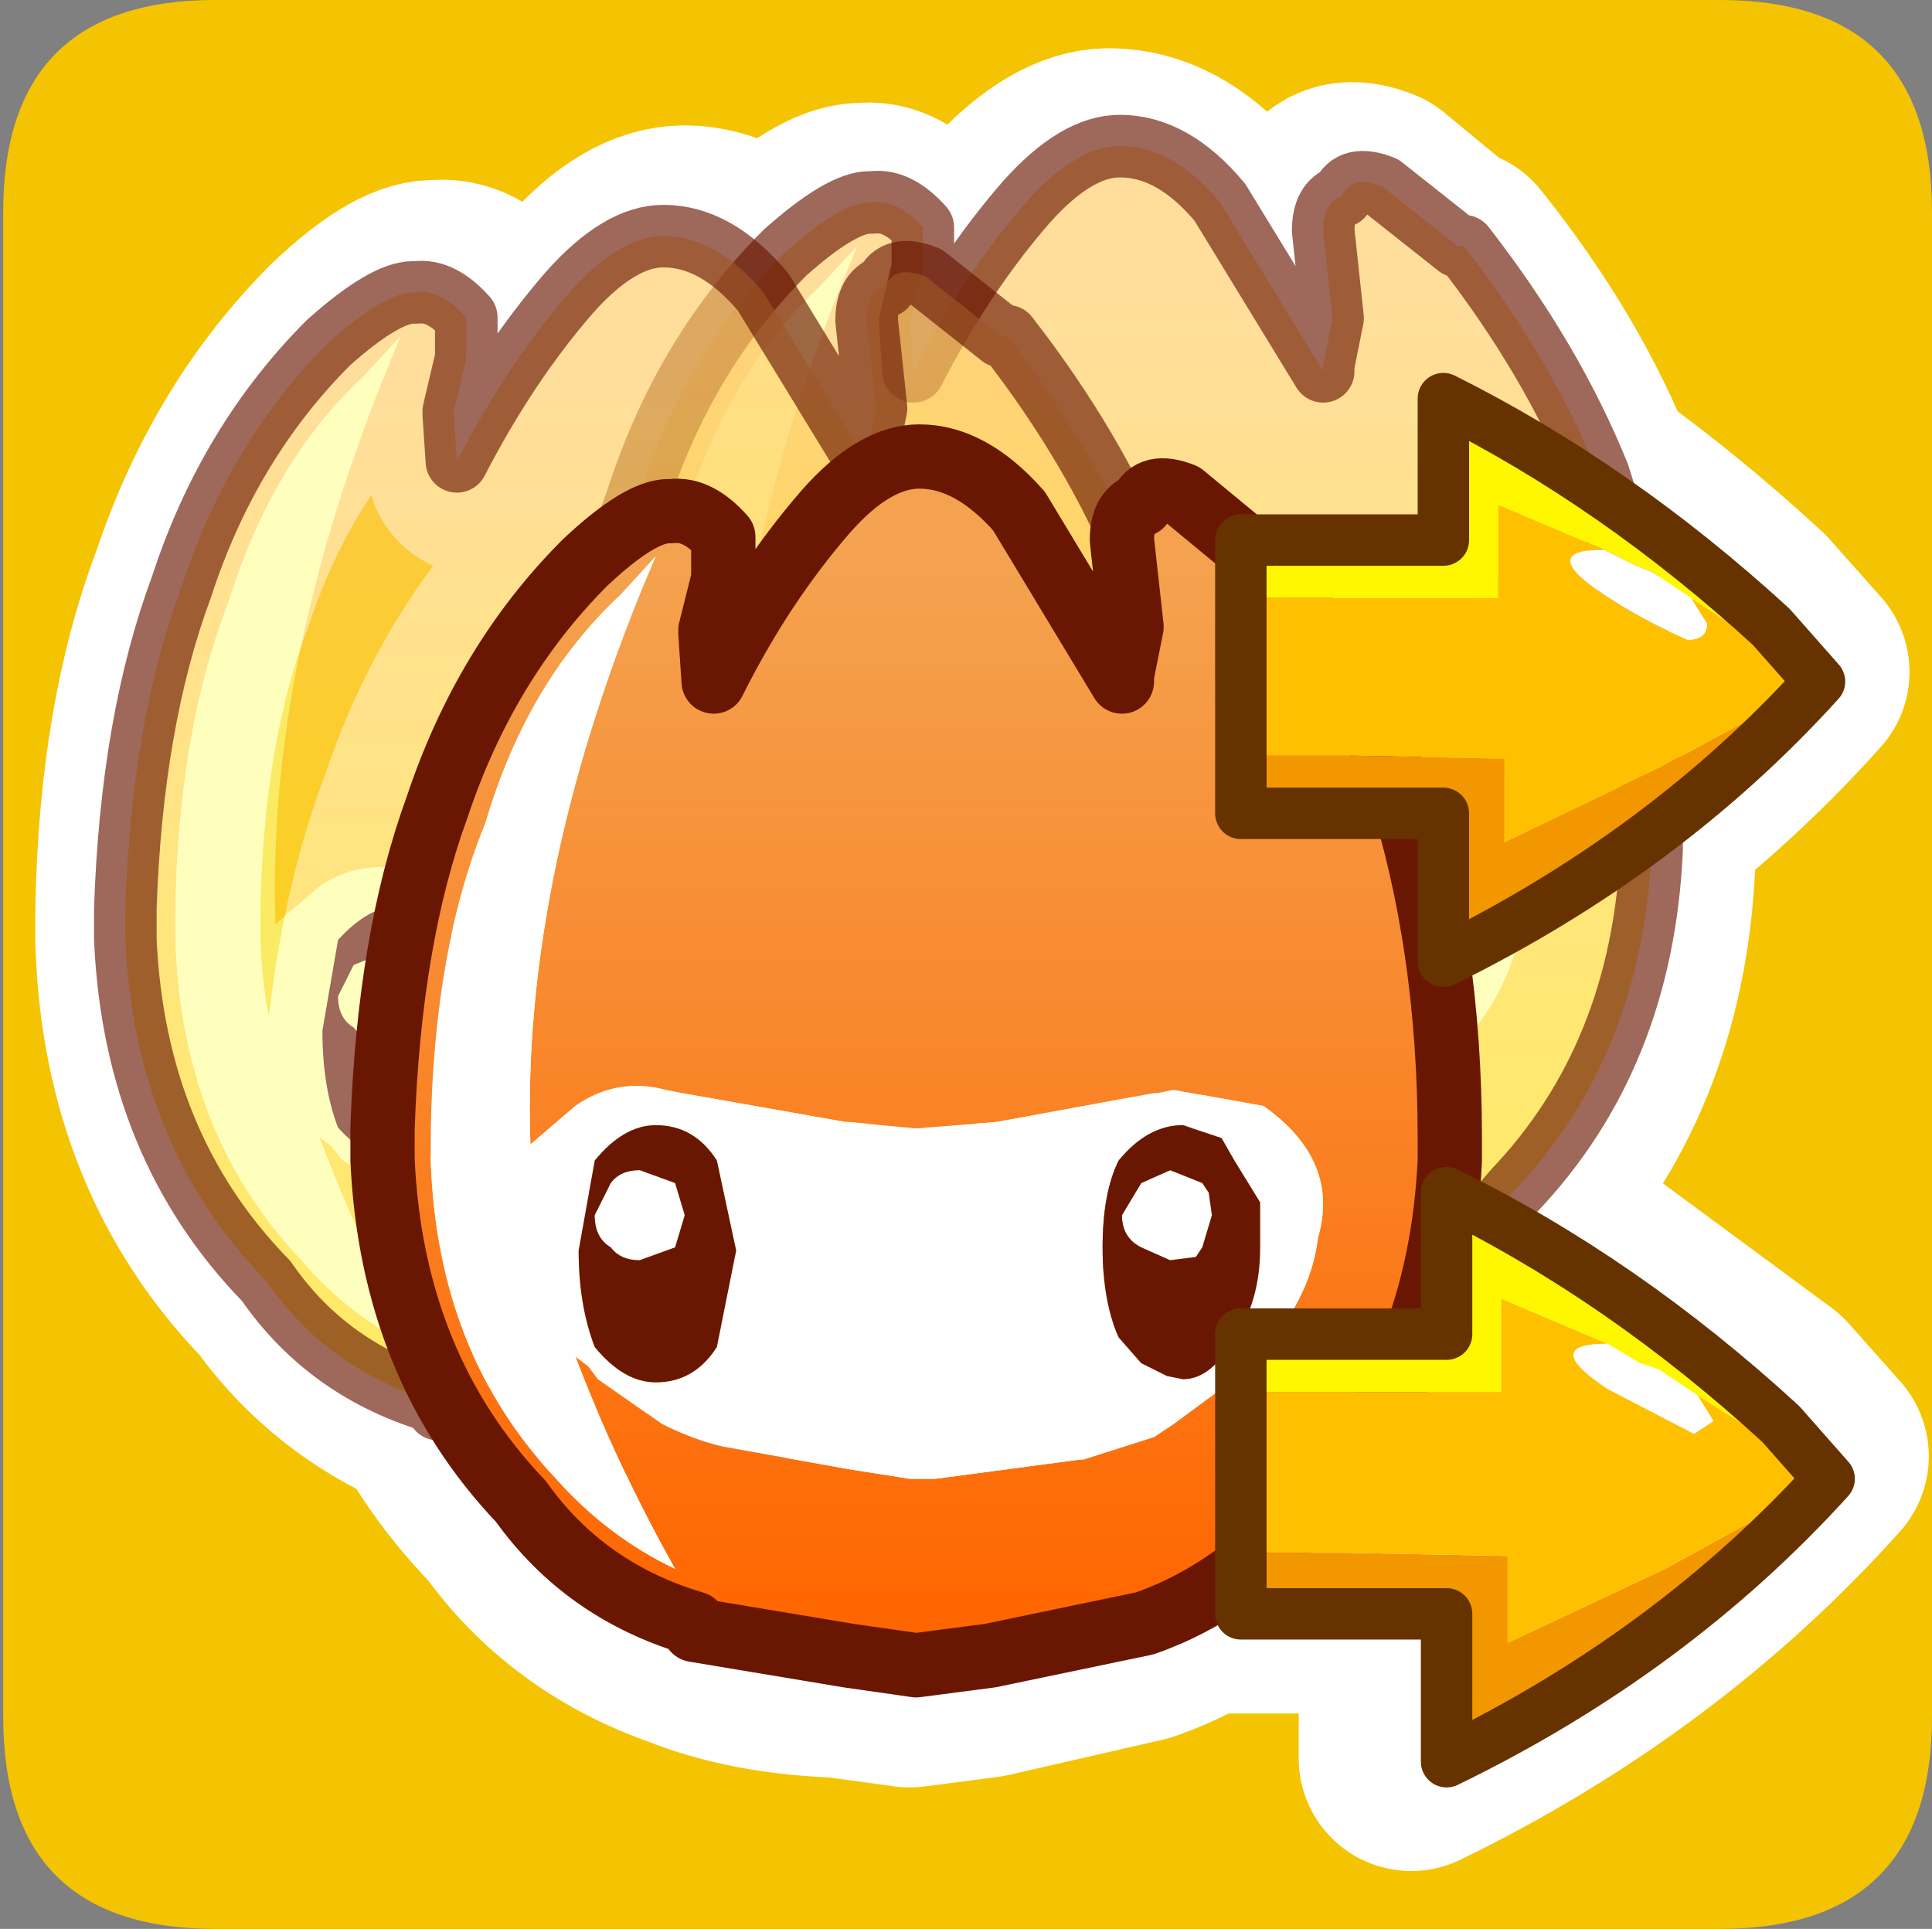 <?xml version="1.0" encoding="UTF-8" standalone="no"?>
<svg xmlns:ffdec="https://www.free-decompiler.com/flash" xmlns:xlink="http://www.w3.org/1999/xlink" ffdec:objectType="frame" height="30.0px" width="30.05px" xmlns="http://www.w3.org/2000/svg">
  <rect width="100%" height="100%" fill="#808080" stroke="none"/>
  <g transform="matrix(1.0, 0.0, 0.0, 1.0, 0.0, 0.0)">
    <use ffdec:characterId="1" height="30.0" transform="matrix(1.0, 0.0, 0.0, 1.0, 0.0, 0.0)" width="30.0" xlink:href="#shape0"/>
    <use ffdec:characterId="6" height="30.0" transform="matrix(1.0, 0.0, 0.0, 1.0, 0.05, 0.0)" width="30.0" xlink:href="#sprite0"/>
  </g>
  <defs>
    <g id="shape0" transform="matrix(1.0, 0.0, 0.0, 1.0, 0.0, 0.0)">
      <path d="M0.0 0.0 L30.0 0.0 30.0 30.0 0.0 30.0 0.0 0.0" fill="#33cc66" fill-opacity="0.0" fill-rule="evenodd" stroke="none"/>
    </g>
    <g id="sprite0" transform="matrix(1.0, 0.0, 0.0, 1.0, 0.0, 30.0)">
      <use ffdec:characterId="2" height="30.0" transform="matrix(1.0, 0.0, 0.0, 1.0, 0.0, -30.0)" width="30.0" xlink:href="#shape1"/>
      <use ffdec:characterId="4" height="20.35" transform="matrix(0.973, 0.0, 0.0, 0.973, 8.514, -28.214)" width="18.1" xlink:href="#sprite1"/>
      <use ffdec:characterId="4" height="20.35" transform="matrix(0.973, 0.0, 0.0, 0.973, 1.413, -26.814)" width="18.1" xlink:href="#sprite1"/>
      <use ffdec:characterId="5" height="22.0" transform="matrix(1.0, 0.0, 0.0, 1.0, 5.4, -24.2)" width="23.4" xlink:href="#shape3"/>
    </g>
    <g id="shape1" transform="matrix(1.0, 0.0, 0.0, 1.0, 0.0, 30.0)">
      <path d="M19.5 -18.4 L19.5 -21.05 23.8 -21.05 23.8 -22.6 25.55 -21.85 Q24.45 -21.85 25.55 -21.1 L27.0 -20.3 27.3 -20.6 27.05 -21.05 29.2 -19.65 26.5 -18.15 23.9 -16.95 23.9 -18.35 21.2 -18.4 21.15 -18.4 20.8 -18.4 20.6 -18.4 20.45 -18.4 20.0 -18.4 19.9 -18.4 19.5 -18.4" fill="#ffc000" fill-rule="evenodd" stroke="none"/>
      <path d="M19.5 -18.4 L19.9 -18.4 20.0 -18.4 20.45 -18.4 20.6 -18.4 20.8 -18.4 21.15 -18.4 21.2 -18.4 23.9 -18.35 23.9 -16.95 26.5 -18.15 29.2 -19.65 Q26.6 -16.75 22.9 -15.0 L22.9 -17.45 19.5 -17.45 19.5 -18.4" fill="#f39700" fill-rule="evenodd" stroke="none"/>
      <path d="M29.2 -19.65 L27.05 -21.05 26.4 -21.5 26.1 -21.6 25.55 -21.85 23.8 -22.6 23.8 -21.05 19.5 -21.05 19.5 -22.0 22.9 -22.0 22.9 -24.4 Q25.8 -22.95 28.4 -20.55 27.1 -21.5 29.2 -19.65" fill="#fff700" fill-rule="evenodd" stroke="none"/>
      <path d="M27.05 -21.05 L27.3 -20.6 27.0 -20.3 25.55 -21.1 Q24.45 -21.85 25.55 -21.85 L26.1 -21.6 26.4 -21.5 27.05 -21.05" fill="#ffffff" fill-rule="evenodd" stroke="none"/>
      <path d="M28.4 -20.55 L29.2 -19.65 Q27.1 -21.5 28.4 -20.55" fill="#cb2c1b" fill-rule="evenodd" stroke="none"/>
      <path d="M19.5 -21.05 L19.5 -18.4 19.5 -17.45 22.9 -17.45 22.9 -15.0 Q26.6 -16.75 29.2 -19.65 L28.4 -20.55 Q25.8 -22.95 22.9 -24.4 L22.9 -22.0 19.5 -22.0 19.5 -21.05 Z" fill="none" stroke="#663300" stroke-linecap="round" stroke-linejoin="round" stroke-width="0.8"/>
      <path d="M26.7 -30.0 Q30.0 -30.0 30.0 -26.7 L30.0 -3.3 Q30.0 0.0 26.7 0.0 L3.3 0.0 Q0.0 0.0 0.0 -3.3 L0.0 -26.7 Q0.0 -30.0 3.3 -30.0 L26.7 -30.0" fill="#f4c402" fill-rule="evenodd" stroke="none"/>
      <path d="M21.9 -12.05 L21.9 -9.7 18.5 -9.7 18.5 -5.1 21.9 -5.1 21.9 -2.65 Q25.6 -4.45 28.2 -7.35 L27.4 -8.25 23.2 -11.35" fill="none" stroke="#ffffff" stroke-linecap="round" stroke-linejoin="round" stroke-width="3.5"/>
      <path d="M22.8 -15.5 Q25.75 -17.15 27.9 -19.55 L27.1 -20.45 Q24.5 -22.85 21.6 -24.3 L21.6 -21.9 18.2 -21.9 18.2 -17.35 21.6 -17.35 21.6 -14.9" fill="none" stroke="#ffffff" stroke-linecap="round" stroke-linejoin="round" stroke-width="3.5"/>
      <path d="M18.25 -22.15 Q17.75 -22.35 17.6 -22.0 17.3 -21.95 17.3 -21.5 L17.45 -20.15 17.3 -19.4 17.3 -19.3 15.7 -21.95 Q14.95 -22.8 14.15 -22.8 13.45 -22.8 12.7 -21.95 11.7 -20.8 10.95 -19.3 L10.9 -20.05 10.9 -20.1 11.1 -20.9 11.1 -21.55 Q10.7 -21.95 10.3 -21.95 L10.25 -21.95 Q9.8 -21.95 8.95 -21.15 7.4 -19.6 6.65 -17.35 5.85 -15.25 5.75 -12.35 L5.75 -11.85 Q5.9 -8.65 7.95 -6.55 8.95 -5.15 10.65 -4.55 11.65 -4.15 13.0 -4.1 L14.1 -3.95 15.25 -4.1 17.65 -4.65 Q19.1 -5.15 20.25 -6.55 22.25 -8.65 22.4 -11.85 L22.4 -12.2 Q22.4 -15.15 21.6 -17.7 20.85 -19.5 19.5 -21.25 L19.4 -21.25 18.25 -22.15 Z" fill="none" stroke="#ffffff" stroke-linecap="round" stroke-linejoin="round" stroke-width="3.5"/>
      <path d="M21.3 -26.9 Q20.8 -27.1 20.65 -26.75 20.4 -26.65 20.4 -26.2 L20.55 -24.85 20.4 -24.1 20.4 -24.0 18.8 -26.65 Q18.05 -27.5 17.2 -27.5 16.55 -27.5 15.75 -26.65 14.8 -25.5 14.0 -24.0 L13.95 -24.75 13.95 -24.8 14.15 -25.6 14.15 -26.25 Q13.75 -26.7 13.4 -26.65 L13.35 -26.65 Q12.9 -26.65 12.0 -25.85 10.45 -24.3 9.75 -22.05 8.95 -20.0 8.85 -17.05 L8.85 -16.55 Q9.0 -13.35 11.05 -11.25 12.0 -9.85 13.7 -9.25 L16.1 -8.85 17.15 -8.7 18.35 -8.85 20.7 -9.35 Q22.2 -9.85 23.35 -11.25 25.35 -13.35 25.5 -16.55 L25.5 -16.9 Q25.5 -19.9 24.65 -22.4 23.95 -24.2 22.55 -25.95 L22.45 -25.95 21.3 -26.9 Z" fill="none" stroke="#ffffff" stroke-linecap="round" stroke-linejoin="round" stroke-width="3.5"/>
      <path d="M14.05 -25.55 Q13.75 -25.45 13.75 -25.0 L13.9 -23.65 13.75 -22.9 13.75 -22.8 12.15 -25.45 Q11.4 -26.3 10.6 -26.3 9.9 -26.3 9.15 -25.45 8.15 -24.3 7.4 -22.8 L7.35 -23.55 7.35 -23.6 7.55 -24.4 7.55 -25.05 Q7.15 -25.5 6.75 -25.45 L6.7 -25.45 Q6.25 -25.45 5.4 -24.65 3.85 -23.1 3.1 -20.85 2.3 -18.75 2.25 -15.85 L2.25 -15.35 Q2.35 -12.15 4.4 -10.05 5.4 -8.65 7.1 -8.05 L9.45 -7.6 10.55 -7.5 11.7 -7.6 14.1 -8.15 Q15.55 -8.65 16.7 -10.05 18.7 -12.15 18.85 -15.35 L18.85 -15.7 Q18.85 -18.65 18.05 -21.2 17.3 -23.0 15.95 -24.75 L15.85 -24.75 14.7 -25.65 14.05 -25.55 Z" fill="none" stroke="#ffffff" stroke-linecap="round" stroke-linejoin="round" stroke-width="3.5"/>
    </g>
    <g id="sprite1" transform="matrix(1.0, 0.0, 0.0, 1.0, 0.5, 19.85)">
      <use ffdec:characterId="3" height="20.35" transform="matrix(1.0, 0.0, 0.0, 1.0, -0.5, -19.85)" width="18.1" xlink:href="#shape2"/>
    </g>
    <g id="shape2" transform="matrix(1.0, 0.0, 0.0, 1.0, 0.5, 19.85)">
      <path d="M5.0 -0.7 Q3.25 -1.2 2.25 -2.65 0.15 -4.8 0.0 -8.1 L0.0 -8.6 Q0.1 -11.6 0.9 -13.75 1.65 -16.05 3.25 -17.65 4.15 -18.45 4.6 -18.45 L4.65 -18.45 Q5.05 -18.5 5.45 -18.05 L5.45 -17.4 5.25 -16.55 5.25 -16.5 5.3 -15.75 Q6.1 -17.3 7.1 -18.45 7.9 -19.35 8.6 -19.35 9.45 -19.35 10.2 -18.45 L11.85 -15.75 11.85 -15.85 12.0 -16.6 11.85 -18.0 Q11.85 -18.45 12.15 -18.55 12.3 -18.9 12.8 -18.7 L14.0 -17.75 14.1 -17.75 Q15.5 -15.95 16.25 -14.1 17.1 -11.5 17.1 -8.45 L17.1 -8.1 Q16.95 -4.8 14.9 -2.65 13.7 -1.2 12.2 -0.7 L9.75 -0.15 8.55 0.0 7.45 -0.15 5.0 -0.6 5.0 -0.7 M3.8 -17.1 Q2.35 -15.75 1.65 -13.5 0.85 -11.45 0.8 -8.6 L0.8 -8.1 Q0.9 -5.0 2.8 -3.0 3.6 -2.05 4.7 -1.55 3.75 -3.2 3.1 -4.95 L3.3 -4.8 3.45 -4.6 4.5 -3.85 Q5.0 -3.6 5.45 -3.5 L7.45 -3.15 8.45 -3.0 8.75 -3.0 8.85 -3.0 11.15 -3.3 11.2 -3.3 12.35 -3.65 12.65 -3.85 13.65 -4.6 14.1 -4.95 14.2 -5.15 Q14.85 -5.95 15.0 -6.85 15.35 -8.1 14.1 -8.95 L12.65 -9.2 12.4 -9.15 12.35 -9.15 9.85 -8.7 8.55 -8.6 7.45 -8.7 7.4 -8.7 4.8 -9.15 4.55 -9.2 Q3.75 -9.4 3.1 -8.95 L2.4 -8.35 Q2.25 -12.7 4.4 -17.75 L3.8 -17.1" fill="url(#gradient0)" fill-rule="evenodd" stroke="none"/>
      <path d="M3.8 -17.1 L4.4 -17.75 Q2.25 -12.7 2.4 -8.35 L3.1 -8.95 Q3.75 -9.4 4.55 -9.2 L4.8 -9.15 7.4 -8.7 7.45 -8.7 8.55 -8.6 9.85 -8.7 12.35 -9.15 12.4 -9.15 12.65 -9.2 14.1 -8.95 Q15.35 -8.1 15.0 -6.85 14.85 -5.95 14.2 -5.15 L14.1 -4.95 13.65 -4.6 12.65 -3.85 12.35 -3.65 11.2 -3.3 11.15 -3.3 8.85 -3.0 8.75 -3.0 8.45 -3.0 7.45 -3.15 5.45 -3.5 Q5.0 -3.6 4.5 -3.85 L3.45 -4.6 3.3 -4.8 3.1 -4.95 Q3.75 -3.2 4.7 -1.55 3.6 -2.05 2.8 -3.0 0.9 -5.0 0.8 -8.1 L0.8 -8.6 Q0.85 -11.45 1.65 -13.5 2.35 -15.75 3.8 -17.1 M5.65 -6.65 L5.35 -8.1 4.4 -8.65 Q3.9 -8.65 3.4 -8.1 L3.15 -6.65 Q3.15 -5.75 3.4 -5.1 3.9 -4.55 4.4 -4.55 5.0 -4.55 5.35 -5.1 L5.65 -6.65 M3.65 -7.7 L4.15 -7.9 4.7 -7.7 4.85 -7.2 4.7 -6.7 4.15 -6.5 Q3.8 -6.5 3.65 -6.7 3.4 -6.85 3.4 -7.2 L3.65 -7.7 M11.8 -8.1 Q11.55 -7.55 11.55 -6.7 11.55 -5.8 11.8 -5.25 L12.15 -4.85 Q12.35 -4.7 12.55 -4.65 L12.8 -4.6 Q13.3 -4.6 13.65 -5.25 14.05 -5.8 14.05 -6.7 L14.05 -7.4 13.65 -8.1 13.45 -8.45 12.8 -8.65 Q12.25 -8.65 11.8 -8.1 M12.6 -7.9 L13.1 -7.7 13.25 -7.55 13.3 -7.2 13.1 -6.7 13.0 -6.55 12.6 -6.5 Q12.25 -6.5 12.15 -6.7 11.85 -6.85 11.85 -7.2 11.85 -7.45 12.15 -7.7 L12.6 -7.9" fill="#ffff99" fill-opacity="0.647" fill-rule="evenodd" stroke="none"/>
      <path d="M5.65 -6.65 L5.35 -5.1 Q5.0 -4.55 4.4 -4.55 3.9 -4.55 3.4 -5.1 3.15 -5.75 3.15 -6.65 L3.4 -8.1 Q3.9 -8.65 4.4 -8.65 L5.35 -8.1 5.65 -6.65 M3.65 -7.7 L3.4 -7.2 Q3.4 -6.85 3.65 -6.7 3.8 -6.5 4.15 -6.5 L4.7 -6.7 4.85 -7.2 4.7 -7.7 4.15 -7.9 3.65 -7.7 M11.8 -8.1 Q12.25 -8.65 12.8 -8.65 L13.45 -8.45 13.65 -8.1 14.05 -7.4 14.05 -6.7 Q14.05 -5.8 13.65 -5.25 13.3 -4.6 12.8 -4.6 L12.55 -4.65 Q12.35 -4.7 12.15 -4.85 L11.8 -5.25 Q11.55 -5.8 11.55 -6.7 11.55 -7.55 11.8 -8.1 M12.6 -7.9 L12.15 -7.7 Q11.85 -7.45 11.85 -7.2 11.85 -6.85 12.15 -6.7 12.25 -6.5 12.6 -6.5 L13.0 -6.55 13.1 -6.7 13.3 -7.2 13.25 -7.55 13.1 -7.7 12.6 -7.9" fill="#691702" fill-opacity="0.647" fill-rule="evenodd" stroke="none"/>
      <path d="M5.0 -0.6 L7.45 -0.15 8.55 0.0 9.75 -0.15 12.2 -0.7 Q13.7 -1.2 14.9 -2.65 16.95 -4.8 17.1 -8.1 L17.1 -8.45 Q17.1 -11.5 16.25 -14.1 15.5 -15.95 14.1 -17.75 L14.0 -17.75 12.8 -18.7 Q12.3 -18.9 12.15 -18.55 11.85 -18.45 11.85 -18.0 L12.0 -16.6 11.85 -15.85 11.85 -15.75 10.2 -18.45 Q9.45 -19.35 8.6 -19.35 7.9 -19.35 7.1 -18.45 6.1 -17.3 5.3 -15.75 L5.25 -16.5 5.25 -16.55 5.45 -17.4 5.45 -18.05 Q5.05 -18.5 4.65 -18.45 L4.6 -18.45 Q4.15 -18.45 3.25 -17.65 1.65 -16.05 0.9 -13.75 0.1 -11.6 0.0 -8.6 L0.0 -8.1 Q0.15 -4.8 2.25 -2.65 3.25 -1.2 5.0 -0.7" fill="none" stroke="#691702" stroke-linecap="round" stroke-linejoin="round" stroke-opacity="0.647" stroke-width="1.0"/>
    </g>
    <linearGradient gradientTransform="matrix(0.0, -0.01, 0.01, 0.0, 8.55, -9.15)" gradientUnits="userSpaceOnUse" id="gradient0" spreadMethod="pad" x1="-819.2" x2="819.2">
      <stop offset="0.0" stop-color="#ffdf10" stop-opacity="0.647"/>
      <stop offset="1.0" stop-color="#ffcc66" stop-opacity="0.647"/>
    </linearGradient>
    <g id="shape3" transform="matrix(1.0, 0.0, 0.0, 1.0, -5.4, 24.2)">
      <path d="M10.75 -4.75 Q9.05 -5.25 8.05 -6.65 6.05 -8.75 5.9 -11.95 L5.9 -12.45 Q6.0 -15.4 6.75 -17.45 7.5 -19.7 9.05 -21.25 9.9 -22.05 10.35 -22.05 L10.4 -22.05 Q10.8 -22.1 11.2 -21.65 L11.2 -21.0 11.0 -20.2 11.0 -20.15 11.05 -19.4 Q11.8 -20.9 12.8 -22.05 13.55 -22.9 14.25 -22.9 15.05 -22.9 15.8 -22.05 L17.4 -19.4 17.4 -19.5 17.55 -20.25 17.4 -21.6 Q17.4 -22.05 17.7 -22.15 17.85 -22.5 18.35 -22.3 L19.5 -21.35 19.6 -21.35 Q20.95 -19.6 21.7 -17.8 22.5 -15.3 22.5 -12.3 L22.5 -11.95 Q22.35 -8.75 20.4 -6.65 19.2 -5.25 17.75 -4.75 L15.35 -4.25 14.2 -4.1 13.15 -4.25 10.75 -4.65 10.75 -4.75 M13.15 -12.55 L13.1 -12.55 10.55 -13.0 10.3 -13.05 Q9.55 -13.25 8.9 -12.8 L8.2 -12.2 Q8.05 -16.45 10.15 -21.35 L9.6 -20.75 Q8.15 -19.4 7.5 -17.2 6.7 -15.25 6.65 -12.45 L6.65 -11.95 Q6.75 -8.95 8.6 -7.0 9.4 -6.1 10.45 -5.6 9.55 -7.2 8.9 -8.9 L9.1 -8.75 9.25 -8.55 10.25 -7.85 Q10.75 -7.6 11.2 -7.5 L13.15 -7.15 14.1 -7.0 14.4 -7.0 14.5 -7.0 16.75 -7.3 16.8 -7.3 17.9 -7.65 18.2 -7.85 19.15 -8.55 19.6 -8.9 19.7 -9.1 Q20.35 -9.9 20.45 -10.75 20.8 -11.95 19.6 -12.8 L18.2 -13.05 17.95 -13.0 17.9 -13.0 15.45 -12.55 14.2 -12.45 13.15 -12.55" fill="url(#gradient1)" fill-rule="evenodd" stroke="none"/>
      <path d="M13.15 -12.55 L14.2 -12.45 15.45 -12.55 17.9 -13.0 17.95 -13.0 18.2 -13.05 19.6 -12.8 Q20.8 -11.95 20.45 -10.75 20.35 -9.9 19.7 -9.1 L19.6 -8.9 19.15 -8.55 18.2 -7.85 17.9 -7.65 16.8 -7.3 16.75 -7.3 14.5 -7.0 14.4 -7.0 14.1 -7.0 13.15 -7.15 11.2 -7.5 Q10.75 -7.6 10.25 -7.85 L9.25 -8.55 9.1 -8.75 8.9 -8.9 Q9.55 -7.2 10.45 -5.6 9.4 -6.1 8.6 -7.0 6.75 -8.95 6.65 -11.95 L6.65 -12.45 Q6.7 -15.25 7.5 -17.2 8.15 -19.4 9.6 -20.75 L10.15 -21.35 Q8.05 -16.45 8.2 -12.2 L8.9 -12.8 Q9.55 -13.25 10.3 -13.05 L10.55 -13.0 13.1 -12.55 13.15 -12.55 M9.45 -10.6 Q9.2 -10.75 9.2 -11.1 L9.45 -11.6 Q9.6 -11.8 9.9 -11.8 L10.45 -11.6 10.6 -11.1 10.45 -10.6 9.9 -10.4 Q9.6 -10.4 9.45 -10.6 M19.55 -11.3 L19.15 -11.95 18.95 -12.3 18.35 -12.5 Q17.8 -12.5 17.35 -11.95 17.1 -11.45 17.1 -10.6 17.1 -9.75 17.35 -9.2 L17.7 -8.8 18.1 -8.6 18.35 -8.55 Q18.8 -8.55 19.15 -9.2 19.55 -9.75 19.55 -10.6 L19.55 -11.3 M9.2 -11.95 L8.95 -10.55 Q8.95 -9.7 9.2 -9.05 9.65 -8.5 10.15 -8.5 10.75 -8.5 11.1 -9.05 L11.4 -10.55 11.1 -11.95 Q10.75 -12.5 10.15 -12.5 9.65 -12.5 9.2 -11.95 M18.8 -11.1 L18.65 -10.6 18.55 -10.45 18.15 -10.4 17.7 -10.6 Q17.4 -10.75 17.4 -11.1 L17.7 -11.6 18.15 -11.8 18.65 -11.6 18.75 -11.45 18.8 -11.1" fill="#ffffff" fill-rule="evenodd" stroke="none"/>
      <path d="M9.45 -10.6 Q9.6 -10.4 9.9 -10.4 L10.45 -10.6 10.6 -11.1 10.45 -11.6 9.9 -11.8 Q9.6 -11.8 9.45 -11.6 L9.2 -11.1 Q9.2 -10.75 9.45 -10.6 M9.2 -11.95 Q9.65 -12.5 10.15 -12.5 10.75 -12.5 11.1 -11.95 L11.4 -10.55 11.1 -9.05 Q10.75 -8.5 10.15 -8.5 9.65 -8.5 9.2 -9.05 8.95 -9.7 8.95 -10.55 L9.2 -11.95 M19.55 -11.3 L19.55 -10.6 Q19.55 -9.75 19.15 -9.2 18.8 -8.55 18.35 -8.55 L18.1 -8.6 17.7 -8.8 17.35 -9.2 Q17.1 -9.75 17.1 -10.6 17.1 -11.45 17.35 -11.95 17.8 -12.5 18.35 -12.5 L18.95 -12.3 19.15 -11.95 19.55 -11.3 M18.8 -11.1 L18.75 -11.45 18.65 -11.6 18.15 -11.8 17.7 -11.6 17.4 -11.1 Q17.4 -10.75 17.7 -10.6 L18.15 -10.4 18.55 -10.45 18.65 -10.6 18.8 -11.1" fill="#691702" fill-rule="evenodd" stroke="none"/>
      <path d="M10.75 -4.65 L13.15 -4.25 14.2 -4.1 15.35 -4.25 17.75 -4.75 Q19.2 -5.25 20.4 -6.65 22.35 -8.75 22.5 -11.95 L22.5 -12.3 Q22.5 -15.3 21.7 -17.8 20.95 -19.6 19.6 -21.35 L19.5 -21.35 18.35 -22.3 Q17.85 -22.5 17.7 -22.15 17.4 -22.05 17.4 -21.6 L17.55 -20.25 17.4 -19.5 17.4 -19.4 15.8 -22.05 Q15.05 -22.9 14.25 -22.9 13.55 -22.9 12.8 -22.05 11.8 -20.9 11.05 -19.4 L11.0 -20.15 11.0 -20.2 11.2 -21.0 11.2 -21.65 Q10.8 -22.1 10.4 -22.05 L10.35 -22.05 Q9.9 -22.05 9.05 -21.25 7.5 -19.7 6.75 -17.45 6.0 -15.4 5.9 -12.45 L5.9 -11.95 Q6.05 -8.75 8.05 -6.65 9.05 -5.25 10.75 -4.75" fill="none" stroke="#691702" stroke-linecap="round" stroke-linejoin="round" stroke-width="1.0"/>
      <path d="M19.25 -8.35 L19.25 -9.25 22.45 -9.25 22.45 -11.45 Q25.2 -10.1 27.65 -7.85 26.4 -8.7 28.4 -7.0 L26.35 -8.3 25.75 -8.7 25.45 -8.8 24.95 -9.1 23.3 -9.8 23.3 -8.35 19.25 -8.35" fill="#fff700" fill-rule="evenodd" stroke="none"/>
      <path d="M28.4 -7.0 Q25.95 -4.3 22.45 -2.6 L22.45 -4.9 19.25 -4.9 19.25 -5.85 19.6 -5.85 19.7 -5.85 20.15 -5.85 20.25 -5.85 20.45 -5.85 20.8 -5.85 20.85 -5.85 23.4 -5.8 23.4 -4.45 25.85 -5.6 28.4 -7.0" fill="#f39700" fill-rule="evenodd" stroke="none"/>
      <path d="M19.25 -8.35 L23.3 -8.35 23.3 -9.8 24.95 -9.1 Q23.9 -9.1 24.95 -8.4 L26.3 -7.7 26.6 -7.9 26.35 -8.3 28.4 -7.0 25.85 -5.6 23.4 -4.45 23.4 -5.8 20.85 -5.85 20.8 -5.85 20.45 -5.85 20.25 -5.85 20.15 -5.85 19.7 -5.85 19.6 -5.85 19.25 -5.85 19.25 -8.35" fill="#ffc000" fill-rule="evenodd" stroke="none"/>
      <path d="M24.95 -9.1 L25.45 -8.8 25.75 -8.7 26.35 -8.3 26.6 -7.9 26.3 -7.7 24.95 -8.4 Q23.9 -9.1 24.95 -9.1" fill="#ffffff" fill-rule="evenodd" stroke="none"/>
      <path d="M28.4 -7.0 Q26.4 -8.7 27.65 -7.85 L28.4 -7.0" fill="#cb2c1b" fill-rule="evenodd" stroke="none"/>
      <path d="M27.65 -7.85 Q25.2 -10.1 22.45 -11.45 L22.45 -9.25 19.25 -9.25 19.25 -8.35 19.25 -5.85 19.25 -4.9 22.45 -4.9 22.45 -2.6 Q25.95 -4.3 28.4 -7.0 L27.65 -7.85 Z" fill="none" stroke="#663300" stroke-linecap="round" stroke-linejoin="round" stroke-width="0.8"/>
      <path d="M19.25 -18.25 L19.25 -20.7 23.25 -20.7 23.25 -22.15 24.9 -21.45 Q23.85 -21.45 24.9 -20.75 25.5 -20.35 26.2 -20.05 26.5 -20.05 26.5 -20.3 L26.25 -20.7 28.25 -19.4 25.75 -18.05 23.35 -16.9 23.35 -18.2 20.85 -18.25 20.8 -18.25 20.45 -18.25 20.3 -18.25 20.15 -18.25 19.7 -18.25 19.65 -18.25 19.25 -18.25" fill="#ffc000" fill-rule="evenodd" stroke="none"/>
      <path d="M19.25 -18.25 L19.65 -18.25 19.7 -18.25 20.15 -18.25 20.3 -18.25 20.45 -18.25 20.8 -18.25 20.85 -18.25 23.35 -18.2 23.35 -16.9 25.75 -18.05 28.25 -19.4 Q25.85 -16.75 22.4 -15.05 L22.4 -17.35 19.25 -17.35 19.25 -18.25" fill="#f39700" fill-rule="evenodd" stroke="none"/>
      <path d="M28.25 -19.4 L26.25 -20.7 25.65 -21.1 25.4 -21.2 24.9 -21.45 23.25 -22.15 23.25 -20.7 19.25 -20.7 19.25 -21.6 22.4 -21.6 22.4 -23.8 Q25.1 -22.45 27.5 -20.25 26.3 -21.1 28.25 -19.4" fill="#fff700" fill-rule="evenodd" stroke="none"/>
      <path d="M26.25 -20.7 L26.5 -20.3 Q26.5 -20.05 26.2 -20.05 25.5 -20.35 24.9 -20.75 23.85 -21.45 24.9 -21.45 L25.4 -21.2 25.65 -21.1 26.25 -20.7" fill="#ffffff" fill-rule="evenodd" stroke="none"/>
      <path d="M27.5 -20.25 L28.25 -19.4 Q26.3 -21.1 27.5 -20.25" fill="#cb2c1b" fill-rule="evenodd" stroke="none"/>
      <path d="M19.25 -20.7 L19.25 -18.25 19.25 -17.35 22.4 -17.35 22.4 -15.05 Q25.85 -16.75 28.25 -19.4 L27.5 -20.25 Q25.1 -22.45 22.4 -23.8 L22.4 -21.6 19.25 -21.6 19.25 -20.7 Z" fill="none" stroke="#663300" stroke-linecap="round" stroke-linejoin="round" stroke-width="0.8"/>
    </g>
    <linearGradient gradientTransform="matrix(0.0, -0.01, 0.01, 0.0, 14.2, -13.0)" gradientUnits="userSpaceOnUse" id="gradient1" spreadMethod="pad" x1="-819.2" x2="819.2">
      <stop offset="0.0" stop-color="#ff6600"/>
      <stop offset="1.0" stop-color="#f4a24f"/>
    </linearGradient>
  </defs>
</svg>
